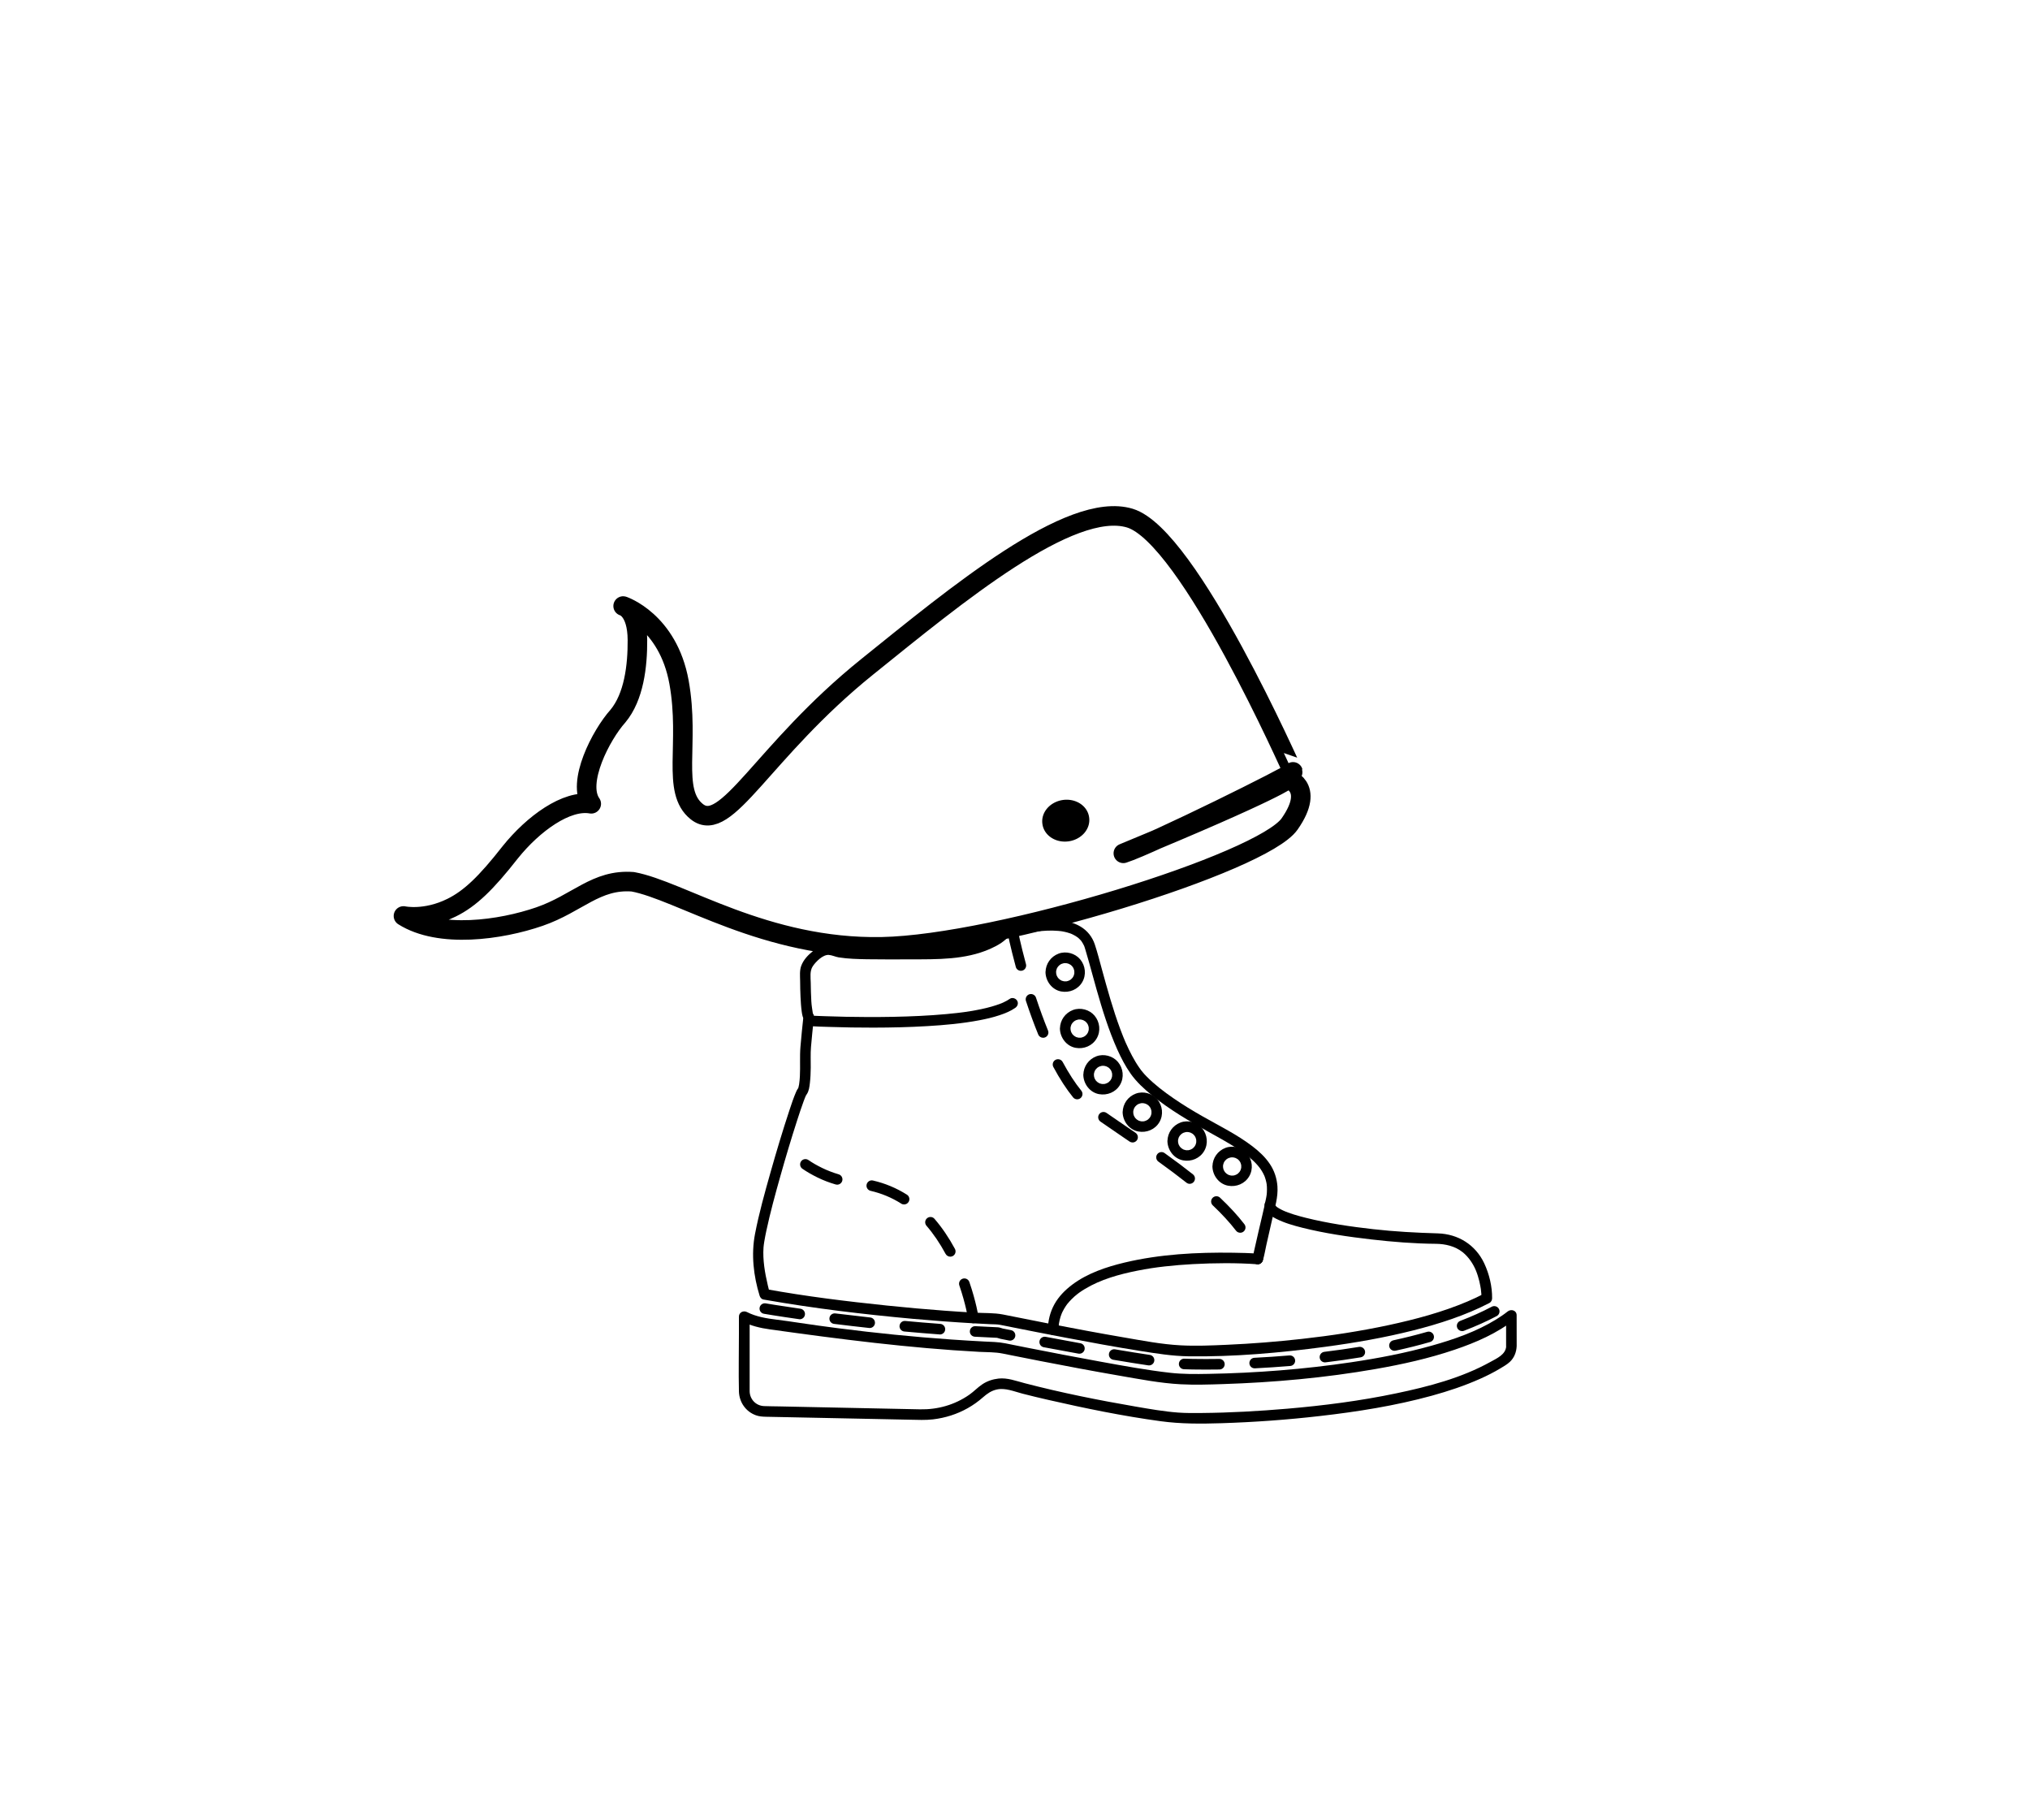 <svg xmlns="http://www.w3.org/2000/svg" xml:space="preserve" style="enable-background:new -795 921.3 2408 2158.7" viewBox="-795 921.3 2408 2158.7" y="0" x="0" id="Layer_1" version="1.1">
  <style id="style4802" type="text/css">.st0{display:none}.st1{display:inline}.st3{stroke:#000;stroke-width:3;stroke-miterlimit:10}.st4{fill:#fff}
  </style>
  <g transform="matrix(-.418 0 0 .418 709.105 1466.546)" id="g9537">
    <g id="g9501">
      <g id="g9499">
        <path id="path9497" d="M1303.3 1596.2c7.8 0 15.4-6.9 15-15-.4-8.1-6.6-15-15-15-7.8 0-15.4 6.9-15 15 .4 8.1 6.6 15 15 15z"/>
      </g>
    </g>
    <path id="path9503" d="M-20.4 2115.3c-.1 3.8.1-3.8 0 0-.1.8 1.5-3.3-.3.2-1.6 3.1 1.6-1.5 0 .2-1.3 1.3-2.5 2.6-3.8 3.8-3 2.8 1.6-.9-1.4 1.1-1.4.9-2.8 1.9-4.2 2.8-3.9 2.4-7.9 4.4-12 6.4-18.2 8.6-43.6 15.7-65.6 21.2-62.6 15.6-127 25-191 32.2-61 6.9-121.9 10.1-183.2 11.9-57.9 1.7-107.1 32.5-131.8 85.1-14.2 30.3-22.7 65.6-22.3 99.3.1 5.1 2.8 10.5 7.4 13 68.1 35.3 141.9 59 216 77.8 82.2 20.8 165.9 35.3 249.9 46.6 128.2 17.2 259 28.9 388.5 27 46.1-.7 91.9-8.1 137.3-15.3 70.9-11.3 141.4-24.3 211.9-37.7 55.3-10.5 110.6-21.3 165.8-32.4 6.3-1.3 12.6-2.6 18.9-3.8 8.9-1.8 18.3-1.5 27.4-1.9 16.1-.8 32.1-1.6 48.2-2.5 57.4-3.3 114.7-7.6 171.9-12.7 140-12.7 280.2-29.5 418.7-53.8 2.1-.4 4.2-.7 6.2-1.1 5.1-.9 9-5.8 10.5-10.5 17.4-56.2 24.3-117.2 13.2-175.1-11.3-58.8-27.6-116.9-43.9-174.5-16.8-59.4-34.5-118.5-53.9-177.1-5.8-17.4-11.5-35-18.9-51.9-.8-1.9-1.6-3.8-2.6-5.5-1-1.8-5.4-8-2.6-3.6-.6-.9-1.4-3.5-.4-.3-.4-1.3-.9-2.5-1.2-3.9-.7-2.6-1.3-5.3-1.7-8-1.2-7.2-1.7-15.2-2.2-22.9-1.5-27.8.7-55.7-1.6-83.5-2.3-28.3-5.3-56.5-8.3-84.7-1.5 3.5-2.9 7.1-4.4 10.6 6.2-7.2 7.7-16.3 9-25.4 2-14.1 2.8-28.3 3.5-42.4.7-15.1 1-30.1 1.1-45.2.2-14 1.8-29.3-3.1-42.7-6.3-17-19-30.5-33-41.6-15.5-12.3-31.6-21.8-52.2-18.5-8.3 1.3-16.1 4.9-24.4 6.5-8.1 1.5-14.2 2.1-24 2.8-65 5-130.8 2.6-195.9 2.4-63.7-.1-130.7-.1-190-25-7.9-3.3-16.8-7.8-24.5-12.6-3.3-2-6.4-4.2-9.6-6.4-3.6-2.5-.2 0-1.5-1.1-1.2-1-2.4-2-3.5-3-3.2-2.8-5.9-5.9-8.9-9-2.5-2.6 1.9 3.2-.4-.7-10-16.5-36-1.4-25.9 15.1 12.2 20.2 37 33.7 57.7 42.9 71 31.3 149.7 29.5 225.6 29.7 41.3.1 82.7.4 124-.3 26.7-.5 53.7-1.1 80.1-5.3 9.4-1.5 19.3-6.5 28.5-7 16.6-.9 36.6 19.3 45.1 32.1 9 13.7 6.1 31.2 5.8 46.8-.2 17.7-.7 35.5-1.7 53.2-.7 12.2-2.8 23.4-4.5 35.2-.5 3.7 1-2.7 0 0 .4-1 2.9-6.8-.8 1.1-1.3 2.7-2 5.1-2 8.1 0 2.9.6 6 .9 8.9 2.6 25.3 5.3 50.7 7.4 76 1.6 19.4.5 38.9.7 58.4.2 14.5.7 29.1 2.4 43.6 1.3 10.6 2.5 22.4 8.6 31.5 4.6 6.9 1.8 2.9 1.1 1.4.2.5.6.8.8 1.3.6 1.7 1.6 3.4 2.4 5.1.9 1.9-1.4-3.6-.1-.2.5 1.3 1 2.6 1.6 3.9 1.2 3.1 2.4 6.3 3.6 9.5 6.6 18.1 12.6 36.3 18.5 54.6 16.9 52.3 32.6 105 47.5 157.9 14.4 51.1 28.5 102.4 39.6 154.4 2.1 9.7 4 19.4 5.6 29.1.3 1.7.6 3.3.8 5 .1.8 1 7.3.5 3 .4 3.3.8 6.6 1.1 10 2.5 35.3-3.9 72.5-12 106.8-1.7 7.4-3.6 14.8-5.8 22.1l10.5-10.5c-113.5 20.6-228.4 34.7-343 46.6-54.5 5.7-109 10.5-163.7 14.6-28.7 2.1-57.4 4-86.2 5.6-26 1.5-53.4.2-79 5.1-43.8 8.5-87.4 17.5-131.2 26-70.6 13.7-141.3 27-212.2 39.1-53.7 9.2-106.3 19.5-160.1 22.4-44 2.4-88.4.5-132.4-1.5-71.1-3.1-142.2-8.8-212.9-16.7-82.5-9.2-164.8-21.7-246-39.1-76.1-16.4-152.3-36.7-224.1-67.2-15.9-6.8-31.5-14.1-46.8-22.1 2.5 4.3 5 8.6 7.4 13-.1-8.4.7-16.8 1.7-25 .4-3.5-.3 1.9.4-2.6.3-2.1.7-4.3 1.1-6.4.8-4.7 1.8-9.3 2.9-13.9 2.5-10.3 5.6-20.6 9.6-30.4 7.7-18.9 20.8-38.8 38-52.5 21.5-17 48.8-23.3 75.8-23.6 61.2-.5 122.3-5.4 183.1-12.4 65.7-7.6 131.7-17.1 195.8-33.2 25.5-6.4 51.5-13.8 75-25.8 15.1-7.7 31.9-19.6 32.3-38.2.3-19.2-29.7-19.1-30.2.2z"/>
    <g id="g9509">
      <g id="g9507">
        <path id="path9505" d="M29.2 2282.5c7.8 0 15.4-6.9 15-15-.4-8.1-6.6-15-15-15-7.8 0-15.4 6.9-15 15 .3 8.2 6.6 15 15 15z"/>
      </g>
    </g>
    <path id="path9511" d="M624.6 2468.8c-.1-25.5-6.2-50.5-18.6-72.8-12.3-22.1-30.2-40.1-50.2-55.2-43.1-32.5-96.8-50.5-148.8-62.9-100.3-23.9-205.2-29.4-308-27.9-23.3.3-46.6.9-69.8 2.6 4.8 3.7 9.6 7.3 14.5 11-1.7-7.3-3.3-14.6-5-21.9-3.9-17.3-7.9-34.6-11.8-51.9-7.2-31.9-15.5-63.7-21.7-95.7-.3-1.5-.6-3-.8-4.5-.1-.8-.7-4.7-.5-3 .2 1.7-.2-2.1-.3-2.9-.2-1.6-.3-3.2-.4-4.8-.3-5.4-.4-10.8-.1-16.2.2-2.6.4-5.2.7-7.7-.3 3-.1.8.2-.9.2-1.4.5-2.8.8-4.2 1-4.8 2.4-9.6 4-14.2.4-1.1.9-2.3 1.3-3.4.9-2.5-1.1 2.4.3-.7 1.1-2.4 2.2-4.7 3.4-7 2.3-4.3 4.9-8.6 7.7-12.6.7-1 1.4-2 2.2-3 .8-1.1 2.4-3.2.6-.8 1.6-2 3.2-4 4.8-5.9 3.5-4.1 7.3-8 11.2-11.8 4.1-3.9 8.3-7.7 12.6-11.3 2-1.7 4.1-3.3 6.1-5 2.6-2.1-.7.5 1.3-1 1.3-1 2.6-2 4-3 10-7.4 20.3-14.2 30.9-20.8 23.6-14.7 47.9-28.1 72.2-41.6 56.5-31.4 112.2-64 162.5-104.9 22.3-18.2 43-37.2 59.7-60.7 15.3-21.6 27.5-45.3 38.3-69.3 24.5-54.9 42.3-112.5 58.7-170.2 7.3-25.9 14.4-52 21.6-77.9 3.1-11.2 6.3-22.4 9.7-33.5.8-2.5 1.5-5 2.3-7.5.4-1.2.9-2.4 1.3-3.7 1.2-3.4-1 1.8.6-1.4 2.1-4.4 4.5-8.4 7.2-12.5 1.9-2.8-1.4 1.4.4-.5.8-.9 1.5-1.8 2.2-2.6 1.6-1.8 3.4-3.6 5.2-5.2.7-.7 1.5-1.3 2.2-1.9l1.5-1.2s-2.5 1.8-1.1.9c2-1.4 4-2.8 6-4.1 3.9-2.4 8.1-4.4 12.2-6.4-3.7 1.8-.3.2.6-.2l3.3-1.2c2.4-.8 4.8-1.6 7.3-2.3 4.7-1.3 9.4-2.4 14.2-3.2 1.2-.2 2.4-.4 3.7-.6l2.1-.3s-3.1.3-1.3.2c2.7-.2 5.3-.6 8-.8 10.2-.9 20.5-1 30.8-.6 10 .4 19.9 1.3 29.9 2.5 1.9.2 2.4.3 0 0 1.1.2 2.3.3 3.4.5 2.4.4 4.8.7 7.2 1.1 4.2.7 8.4 1.4 12.6 2.3 12.1 2.4 24.2 5.2 36.1 8.5l5.1 1.5c7.7 2.4 16.4-2.9 18.5-10.5 2.2-8.1-2.7-16-10.5-18.5-23.7-7.5-48.5-12-73-15.1-40.7-5.1-87.3-5.5-123.7 16-19.5 11.5-33.6 29.3-40.7 50.7-7.6 22.9-13.5 46.5-19.9 69.7-15.7 57.2-31.5 114.6-52.2 170.2-2.6 7-5.3 14-8.1 21-1.3 3.3-2.7 6.6-4.1 9.9 0 0-1 2.3-.4 1 .6-1.5-.6 1.4-.7 1.7-.8 1.8-1.6 3.7-2.4 5.5-5.6 12.6-11.5 25.1-18.1 37.3-6.2 11.5-12.8 22.7-20.3 33.4-1.7 2.4-3.4 4.8-5.2 7.2-.5.7-1 1.3-1.5 2 .1-.1 1.5-1.9.4-.6-1 1.3-2 2.6-3.1 3.8-3.6 4.4-7.4 8.7-11.5 12.7-23.2 23.5-49.1 43.1-75.9 61.6-26.8 18.5-54.7 35.4-83 51.5-47.7 27.2-98 51.7-141.7 85.2-18.9 14.5-36.4 30.7-49.6 50.7-12.4 18.7-19.4 40.3-21 62.7-2.2 30.5 7.5 60.9 14.2 90.3 5.8 25.4 11.6 50.8 17.3 76.2 3.2 14.3 5.5 29.3 9.8 43.3 0 .1 0 .2.1.3 1.4 6 8.2 11.5 14.5 11 61-4.4 122.7-3.7 183.6-.5 26.8 1.4 53.6 3.6 80.2 6.6 25.9 2.9 51.3 6.7 78.1 12.1 52 10.4 103.3 24.7 148.2 51.6 12.3 7.4 21.1 13.6 30.7 22.2 4.9 4.4 9.6 9.1 14 14 1.9 2.1 3.6 4.2 5.4 6.4 2.9 3.5-1.6-2.3 1 1.3 1.1 1.5 2.1 3 3.2 4.5 3.6 5.3 6.8 10.8 9.6 16.5.6 1.2 1.2 2.5 1.7 3.7.7 1.6.7 1.7.1.2.4.8.7 1.7 1 2.5 1 2.6 1.9 5.2 2.8 7.8 2 6.3 3.4 12.7 4.5 19.2.8 4.6-.2-3 .2 1.8.2 2 .4 3.9.5 5.9.3 3.5.4 7 .4 10.6.4 18.9 30.4 18.9 30.3-.4z"/>
    <path id="path9513" d="M176.7 2581.6c-12.6 0-25.7-.1-39-.3-8.3-.1-14.9-6.9-14.8-15.2.1-8.2 6.8-14.8 15-14.8h.2c13.1.2 26.1.3 38.5.3 28.8 0 48.9-.5 60.7-1 8.2-.3 15.2 6.1 15.6 14.4.3 8.3-6.1 15.2-14.4 15.6-12 .5-32.6 1-61.8 1zM37.9 2578h-.8c-33.6-1.7-67.3-4-100.4-6.7-8.3-.7-14.4-8-13.7-16.2.7-8.3 8-14.4 16.2-13.7 32.7 2.8 66.1 5 99.4 6.7 8.3.4 14.6 7.5 14.2 15.7-.4 8-7 14.2-14.9 14.2zm299.6-8.3c-7.3 0-13.7-5.4-14.8-12.8-1.2-8.2 4.5-15.8 12.7-17 27.8-4.1 61-9.4 98.6-15.8 8.2-1.4 15.9 4.1 17.3 12.3 1.4 8.2-4.1 15.9-12.3 17.3-37.8 6.4-71.2 11.8-99.3 15.9-.7 0-1.5.1-2.2.1zm-499-8.6c-.6 0-1.2 0-1.8-.1-34.1-4.1-67.6-8.9-99.7-14.2-8.2-1.3-13.7-9.1-12.4-17.2 1.3-8.1 9.1-13.7 17.2-12.4 31.7 5.2 64.8 9.9 98.4 14 8.2 1 14.1 8.5 13.1 16.7-.9 7.6-7.3 13.2-14.8 13.2zm696.6-24.6c-7.1 0-13.4-5.1-14.7-12.3-1.5-8.2 3.9-16 12.1-17.4 31.4-5.7 64.5-11.8 98.4-18.2 8.1-1.5 16 3.8 17.5 12 1.5 8.1-3.8 16-12 17.5-34 6.4-67.2 12.5-98.6 18.2-.9.1-1.8.2-2.7.2zm-894-8.3c-1.1 0-2.1-.1-3.2-.3-34.2-7.4-67.1-15.7-98-24.6-8-2.3-12.6-10.6-10.3-18.6 2.3-8 10.6-12.6 18.6-10.3 30.2 8.7 62.6 16.8 96.1 24.1 8.1 1.8 13.2 9.8 11.5 17.9-1.6 7-7.8 11.8-14.7 11.8zM732 2499.4c-7 0-13.3-5-14.7-12.1-1.6-8.1 3.7-16 11.8-17.6 9.9-1.9 18.3-3.6 23.8-4.7.7-.1 1.9-.6 3.1-1 3.1-1 7-2.3 11.6-2.5 20.6-.9 41.7-1.9 62.7-3.1 8.3-.5 15.3 5.9 15.8 14.1.5 8.3-5.9 15.3-14.1 15.8-21.1 1.2-42.4 2.2-63.1 3.1-.5.1-2.2.6-3.3 1-2 .7-4.2 1.4-6.7 1.9l-24 4.8c-.9.2-1.9.3-2.9.3zm199-17.5c-7.8 0-14.4-6-14.9-13.9-.6-8.3 5.6-15.5 13.8-16.1 32.7-2.4 66.2-5.2 99.4-8.3 8.3-.8 15.5 5.3 16.3 13.6.8 8.2-5.3 15.5-13.6 16.3-33.5 3.1-67.1 5.9-100 8.3-.2 0-.6.1-1 .1zm-1481.9-9.5c-1.8 0-3.6-.3-5.4-1-33.5-12.8-64.8-26.9-92.8-41.7-7.3-3.9-10.1-13-6.2-20.3 3.9-7.3 13-10.1 20.3-6.2 27 14.3 57.1 27.8 89.5 40.2 7.7 3 11.6 11.6 8.6 19.4-2.3 6-8 9.6-14 9.6zm1681.2-8.8c-7.6 0-14.1-5.7-14.9-13.4-.9-8.2 5.1-15.6 13.3-16.5 33-3.6 66.3-7.5 99.1-11.5 8.2-1 15.7 4.8 16.7 13s-4.8 15.7-13 16.7c-33 4.1-66.5 8-99.6 11.6-.5.1-1.1.1-1.6.1zm198.6-24.8c-7.3 0-13.8-5.4-14.8-12.9-1.2-8.2 4.5-15.8 12.7-17 61.5-8.8 98.2-15.1 98.6-15.2 8.2-1.4 15.9 4.1 17.3 12.2 1.4 8.2-4.1 15.9-12.2 17.3-.4.1-37.4 6.5-99.5 15.3-.7.3-1.4.3-2.1.3z"/>
    <path id="path9515" d="M-705.7 2514.7c.6 17 6.9 33.4 19.5 45.1 8.1 7.5 18.2 13.2 27.6 18.8 18.2 10.9 37.2 20.5 56.6 29.1 44.3 19.8 90.4 35.1 137.2 48 103.8 28.5 210.6 45.4 317.4 57.6 92.7 10.7 185.9 17.4 279.2 20.4 58.2 1.8 115.3 2.2 173.1-5.7 107.1-14.6 213.5-36.4 318.8-60.5 24.4-5.6 48.8-11.4 73.1-17.7 23.3-6 48.2-17 72.5-11.8 15.9 3.4 27.6 11.8 39.5 22.2 13.3 11.7 27.8 22.1 43.3 30.8 30.4 17.2 63.9 27.7 98.6 31.8 21.4 2.5 43 1.4 64.5 1 32.1-.7 64.2-1.3 96.3-2 81-1.7 161.9-3.3 242.9-5 23.3-.5 46.6-1 69.9-1.4 9.8-.2 19.6-.8 28.9-4.2 28.9-10.4 47.4-37.2 48.2-67.8 1.3-55.7 0-111.5 0-167.2v-45c0-11.9-12.6-18-22.6-13-26.3 13.5-55.6 18.1-84.6 21.7-21 2.6-41.9 5.7-62.8 8.8-37.1 5.6-74.3 10.7-111.5 15.5-106.6 13.7-213.7 24.5-320.9 32-30.7 2.1-61.3 4-92 5.6-20.6 1.1-41.2 1.1-61.5 5.2-20.3 4.1-40.6 8.2-60.9 12.2-69.6 13.8-139.2 27.1-209 39.8-65.5 11.9-132.1 24.2-197.6 31.6-36.1 4.1-72.5 3.8-108.8 3.1-135.6-2.4-271.6-13-405.7-33-76.6-11.4-152.9-26-227.5-46.9-63.4-17.8-127-39.8-183.4-74.5-11.2-6.9-22.7-14.7-32.6-22.6-9.7-7.8-25.6-3.4-25.6 10.6-.1 29.3-.1 58.3-.1 87.4 0 19.3 30 19.3 30 0v-87.2c-8.5 3.5-17.1 7.1-25.6 10.6 50.5 40.4 111 66.5 171.8 87.1 72.9 24.7 148.4 41.5 224.1 54.7 143 25 288.4 38.1 433.5 42.8 39.8 1.3 80 2.6 119.8.5 58.4-3.1 116.9-14.6 174.4-24.5 74.7-12.9 149.1-26.9 223.5-41.4 27.5-5.4 55-10.8 82.4-16.3 8.3-1.7 16.7-3.4 25-5 21.6-4.4 44.3-3.6 66.2-4.8 199.2-10.7 396.3-36.1 593.7-63.7 28.1-3.9 55.1-10.3 80.5-23.3-7.5-4.3-15-8.6-22.6-13v182.5c0 9.8.2 19.7 0 29.5-.5 22.7-17.8 40.9-40.7 41.9-14.7.6-29.5.6-44.2.9-75.1 1.6-150.3 3.1-225.4 4.7l-173.1 3.6c-50.3 1-98.6-12.6-140-41.5-12.9-9-23.7-20.7-36.8-29.5-13.7-9.2-29.7-14.5-46-16.3-25.5-2.8-49.8 6.8-74.1 13.1-104 27.1-209.8 48.3-315.7 66.5-39.7 6.8-79.8 13.9-120 16.9-22.1 1.6-44.3 1.4-66.4 1.2-81.2-.7-162.5-5.3-243.4-12.2-103.7-8.9-207.3-22.2-309.2-43.6-91.3-19.1-185-43.5-267.1-89.1-18.4-10.2-44-21.1-44.9-45.2-.3-19.1-30.3-19.2-29.7.1z"/>
    <path id="path9517" d="M836.3 2450c-.7 0-1.5-.1-2.3-.2-8.2-1.2-13.8-8.9-12.6-17.1.3-1.7 6.7-43.4 26.1-99.7 2.7-7.8 11.2-12 19.1-9.3 7.8 2.7 12 11.2 9.3 19.1-18.4 53.5-24.7 94-24.8 94.4-1.1 7.4-7.5 12.8-14.8 12.8zm65.3-188.8c-2.4 0-4.8-.6-7.1-1.8-7.3-3.9-10-13-6.1-20.3 17.2-31.9 36.7-60.6 58-85.3 5.4-6.3 14.9-7 21.2-1.6 6.3 5.4 7 14.9 1.6 21.2-19.9 23-38.1 49.9-54.3 79.9-2.8 5-8 7.9-13.3 7.9zm131.1-148.2c-5 0-9.8-2.5-12.7-7-4.4-7-2.4-16.3 4.6-20.7 29.7-18.8 62.1-32.3 96.4-40.2 8.1-1.9 16.1 3.2 18 11.3 1.9 8.1-3.2 16.1-11.3 18-30.9 7.1-60.2 19.3-87 36.3-2.4 1.6-5.2 2.3-8 2.3zm189.9-56.1c-6.5 0-12.5-4.3-14.4-10.8-2.3-8 2.3-16.3 10.2-18.6 16.3-4.8 32.2-10.9 47.1-18.2 14.6-7.1 27.6-14.6 38.7-22.3 6.8-4.7 16.2-3 20.9 3.8 4.7 6.8 3 16.2-3.8 20.9-12.3 8.5-26.6 16.8-42.5 24.6-16.5 8.1-33.9 14.8-51.9 20-1.5.4-2.9.6-4.3.6z"/>
    <path id="path9519" d="M127.6 2005.1c0 .8-.6 6 0 2.9-.3 1.8-.7 3.5-1.3 5.3-.3.9-.6 1.7-.9 2.5.2-.7 1.3-2.3-.1.1-1 1.7-1.9 3.4-3 5.1-1.2 1.9 1.5-1.6-.1.1-.6.6-1.2 1.3-1.8 1.9-.6.6-1.2 1.2-1.9 1.8-.3.3-2.4 2-1 .9 1.3-1-.4.3-.6.4-.8.5-1.5 1-2.2 1.4-.8.4-1.6.8-2.3 1.3-3.2 1.9 2.3-.5-1.3.6-1.7.5-3.4 1-5.2 1.4-.6.1-2.9.4-.1.1-.9.1-1.9.2-2.8.2-1.6.1-3.3 0-4.9-.1-2.4-.2 2.2.5-.1 0-1.1-.2-2.2-.5-3.3-.8-.7-.2-5.4-2.1-2.7-.8-1.6-.7-3.1-1.6-4.6-2.5-.7-.5-1.5-1-2.2-1.5.6.4 1.9 1.8 0-.1-1.4-1.4-2.8-2.7-4.1-4.2-1.5-1.7 1.2 1.8-.1-.1-.5-.7-1-1.5-1.4-2.2-.5-.8-.9-1.5-1.3-2.3-.2-.4-1.4-2.9-.6-1.2.5 1.2-.8-2.5-1-3.2-.2-.9-.4-1.8-.6-2.6-.9-4 0 2.7-.2-1.5-.1-1.9-.1-3.7 0-5.6 0-.6.4-2.9 0-.1.2-.9.3-1.8.5-2.7.4-1.5.9-3 1.4-4.5.7-2.2-1 2 0-.1.5-1 1-2 1.5-2.9.4-.6 3.3-4.6 1.4-2.3 1.1-1.3 2.3-2.6 3.6-3.8.6-.6 1.3-1.2 2-1.7-.5.4-2.2 1.4.1 0 1.7-1 3.4-2 5.1-2.9 2-1.1-2.1.7.1 0 .8-.3 1.7-.6 2.5-.8.9-.3 1.7-.5 2.6-.7.4-.1 3.2-.6 1.4-.3-1.9.3 1 0 1.4-.1.7 0 1.4-.1 2.1-.1.9 0 1.9.1 2.8.1 4.1.2-2.5-.7 1.5.2 2 .5 3.9 1 5.8 1.7 2.2.7-2-1 .1 0 1 .5 2 1 2.9 1.5.8.4 1.5.9 2.2 1.4 2.3 1.4-.6-.7.6.4 1.5 1.3 2.8 2.7 4.2 4.1 1.9 2 .5.6.1 0 .8 1.1 1.5 2.2 2.2 3.3.4.8.8 1.6 1.3 2.3 1.4 2.4-.2-.9.3.7.7 1.9 1.2 3.8 1.7 5.8.1.6.4 2.9.1.1.2 1.3.2 2.7.2 4.1.1 7.8 6.8 15.4 15 15 8-.4 15.1-6.6 15-15-.4-23.8-15-44.4-37.2-52.7-21-7.8-46.4-1.1-60.9 16-15.3 18.1-18.2 44.2-6.1 64.9 12.2 20.9 36.4 30.9 59.9 26.5 25.9-4.8 43.9-29 44.4-54.7.1-7.8-7-15.4-15-15-8.3.4-14.9 6.6-15.1 15z"/>
    <path id="path9521" d="M255.3 1933.2c0 .8-.6 6 0 2.9-.3 1.8-.7 3.5-1.3 5.3-.3.9-.6 1.7-.9 2.5.2-.7 1.3-2.3-.1.1-1 1.7-1.9 3.4-3 5.1-1.2 1.9 1.5-1.6-.1.1-.6.6-1.2 1.3-1.8 1.9-.6.6-1.2 1.2-1.9 1.8-.3.3-2.4 2-1 .9 1.3-1-.4.3-.6.4-.8.5-1.5 1-2.2 1.4-.8.4-1.6.8-2.3 1.3-3.2 1.9 2.3-.5-1.3.6-1.7.5-3.4 1-5.2 1.4-.6.1-2.9.4-.1.1-.9.1-1.9.2-2.8.2-1.6.1-3.3 0-4.9-.1-2.4-.2 2.2.5-.1 0-1.1-.2-2.2-.5-3.3-.8-.7-.2-5.4-2.1-2.7-.8-1.6-.7-3.1-1.6-4.6-2.5-.7-.5-1.5-1-2.2-1.5.6.4 1.9 1.8 0-.1-1.4-1.4-2.8-2.7-4.1-4.2-1.5-1.7 1.2 1.8-.1-.1-.5-.7-1-1.5-1.4-2.2-.5-.8-.9-1.5-1.3-2.3-.2-.4-1.4-2.9-.6-1.2.5 1.2-.8-2.5-1-3.2-.2-.9-.4-1.8-.6-2.6-.9-4 0 2.7-.2-1.5-.1-1.9-.1-3.7 0-5.6 0-.6.4-2.9 0-.1.2-.9.3-1.8.5-2.7.4-1.5.9-3 1.4-4.5.7-2.2-1 2 0-.1.5-1 1-2 1.5-2.9.4-.6 3.3-4.6 1.4-2.3 1.1-1.3 2.3-2.6 3.6-3.8.6-.6 1.3-1.2 2-1.7-.5.4-2.2 1.4.1 0 1.7-1 3.4-2 5.1-2.9 2-1.1-2.1.7.1 0 .8-.3 1.7-.6 2.5-.8.9-.3 1.7-.5 2.6-.7.4-.1 3.2-.6 1.4-.3-1.9.3 1 0 1.4-.1.7 0 1.4-.1 2.1-.1.9 0 1.9.1 2.8.1 4.1.2-2.5-.7 1.5.2 2 .5 3.9 1 5.8 1.7 2.2.7-2-1 .1 0 1 .5 2 1 2.9 1.5.8.4 1.5.9 2.2 1.4 2.3 1.4-.6-.7.6.4 1.5 1.3 2.8 2.7 4.2 4.1 1.9 2 .5.6.1 0 .8 1.1 1.5 2.2 2.2 3.3.4.8.8 1.6 1.3 2.3 1.4 2.4-.2-.9.3.7.7 1.9 1.2 3.8 1.7 5.8.1.6.4 2.9.1.1.2 1.3.2 2.7.2 4.1.1 7.8 6.8 15.4 15 15 8-.4 15.1-6.6 15-15-.4-23.8-15-44.4-37.2-52.7-21-7.8-46.4-1.1-60.9 16-15.3 18.1-18.2 44.2-6.1 64.9 12.2 20.9 36.4 30.9 59.9 26.5 25.9-4.8 43.9-29 44.4-54.7.1-7.8-7-15.4-15-15-8.3.3-14.9 6.6-15.1 15z"/>
    <path id="path9523" d="M382.4 1851.3c0 .8-.6 6 0 2.9-.3 1.8-.7 3.5-1.3 5.3-.3.9-.6 1.7-.9 2.5.2-.7 1.3-2.3-.1.1-1 1.7-1.9 3.4-3 5.1-1.2 1.9 1.5-1.6-.1.1-.6.6-1.2 1.3-1.8 1.9-.6.6-1.2 1.2-1.9 1.8-.3.3-2.4 2-1 .9 1.3-1-.4.3-.6.4-.8.5-1.5 1-2.2 1.4-.8.4-1.6.8-2.3 1.3-3.2 1.9 2.3-.5-1.3.6-1.7.5-3.4 1-5.2 1.4-.6.1-2.9.4-.1.1-.9.1-1.9.2-2.8.2-1.6.1-3.3 0-4.9-.1-2.4-.2 2.2.5-.1 0-1.1-.2-2.2-.5-3.3-.8-.7-.2-5.4-2.1-2.7-.8-1.6-.7-3.1-1.6-4.6-2.5-.7-.5-1.5-1-2.2-1.5.6.4 1.9 1.8 0-.1-1.4-1.4-2.8-2.7-4.1-4.2-1.5-1.7 1.2 1.8-.1-.1-.5-.7-1-1.5-1.4-2.2-.5-.8-.9-1.5-1.3-2.3-.2-.4-1.4-2.9-.6-1.2.5 1.2-.8-2.5-1-3.2-.2-.9-.4-1.8-.6-2.6-.9-4 0 2.7-.2-1.5-.1-1.9-.1-3.7 0-5.6 0-.6.4-2.9 0-.1.2-.9.3-1.8.5-2.7.4-1.5.9-3 1.4-4.5.7-2.2-1 2 0-.1.5-1 1-2 1.5-2.9.4-.6 3.3-4.6 1.4-2.3 1.1-1.3 2.3-2.6 3.6-3.8.6-.6 1.3-1.2 2-1.7-.5.4-2.2 1.4.1 0 1.7-1 3.4-2 5.1-2.9 2-1.1-2.1.7.1 0 .8-.3 1.7-.6 2.5-.8.9-.3 1.7-.5 2.6-.7.4-.1 3.2-.6 1.4-.3-1.9.3 1 0 1.4-.1.7 0 1.4-.1 2.1-.1.9 0 1.9.1 2.8.1 4.1.2-2.5-.7 1.5.2 2 .5 3.9 1 5.8 1.7 2.2.7-2-1 .1 0 1 .5 2 1 2.9 1.5.8.4 1.5.9 2.2 1.4 2.3 1.4-.6-.7.6.4 1.5 1.3 2.8 2.7 4.2 4.1 1.9 2 .5.6.1 0 .8 1.1 1.5 2.2 2.2 3.3.4.8.8 1.6 1.3 2.3 1.4 2.4-.2-.9.3.7.7 1.9 1.2 3.8 1.7 5.8.1.6.4 2.9.1.1.2 1.4.2 2.7.2 4.1.1 7.8 6.8 15.4 15 15 8-.4 15.1-6.6 15-15-.4-23.8-15-44.4-37.2-52.7-21-7.8-46.4-1.1-60.9 16-15.3 18.1-18.2 44.2-6.1 64.9 12.2 20.9 36.4 30.9 59.9 26.5 25.9-4.8 43.9-29 44.4-54.7.1-7.8-7-15.4-15-15-8.3.4-14.9 6.6-15.1 15z"/>
    <path id="path9525" d="M494 1745.3c0 .8-.6 6 0 2.9-.3 1.8-.7 3.5-1.3 5.3-.3.9-.6 1.7-.9 2.5.2-.7 1.3-2.3-.1.1-1 1.7-1.9 3.4-3 5.1-1.2 1.9 1.5-1.6-.1.1-.6.6-1.2 1.3-1.8 1.9-.6.6-1.2 1.2-1.9 1.8-.3.3-2.4 2-1 .9 1.3-1-.4.3-.6.4-.8.5-1.5 1-2.2 1.4-.8.4-1.6.8-2.3 1.3-3.2 1.9 2.3-.5-1.3.6-1.7.5-3.4 1-5.2 1.4-.6.1-2.9.4-.1.1-.9.1-1.9.2-2.8.2-1.6.1-3.3 0-4.9-.1-2.4-.2 2.2.5-.1 0-1.1-.2-2.2-.5-3.3-.8-.7-.2-5.4-2.1-2.7-.8-1.6-.7-3.1-1.6-4.6-2.5-.7-.5-1.5-1-2.2-1.5.6.4 1.9 1.8 0-.1-1.4-1.4-2.8-2.7-4.1-4.2-1.5-1.7 1.2 1.8-.1-.1-.5-.7-1-1.5-1.4-2.2-.5-.8-.9-1.5-1.3-2.3-.2-.4-1.4-2.9-.6-1.2.5 1.2-.8-2.5-1-3.2-.2-.9-.4-1.8-.6-2.6-.9-4 0 2.7-.2-1.5-.1-1.9-.1-3.7 0-5.6 0-.6.4-2.9 0-.1.2-.9.3-1.8.5-2.7.4-1.5.9-3 1.4-4.5.7-2.2-1 2 0-.1.5-1 1-2 1.5-2.9.4-.6 3.3-4.6 1.4-2.3 1.1-1.3 2.3-2.6 3.6-3.8.6-.6 1.3-1.2 2-1.7-.5.4-2.2 1.4.1 0 1.7-1 3.4-2 5.1-2.9 2-1.1-2.1.7.1 0 .8-.3 1.7-.6 2.5-.8.9-.3 1.7-.5 2.6-.7.4-.1 3.2-.6 1.4-.3-1.9.3 1 0 1.4-.1.7 0 1.4-.1 2.1-.1.9 0 1.9.1 2.8.1 4.1.2-2.5-.7 1.5.2 2 .5 3.9 1 5.8 1.7 2.2.7-2-1 .1 0 1 .5 2 1 2.9 1.5.8.4 1.5.9 2.2 1.4 2.3 1.4-.6-.7.6.4 1.5 1.3 2.8 2.7 4.2 4.1 1.9 2 .5.6.1 0 .8 1.1 1.5 2.2 2.2 3.3.4.8.8 1.6 1.3 2.3 1.4 2.4-.2-.9.3.7.7 1.9 1.2 3.8 1.7 5.8.1.6.4 2.9.1.1.2 1.3.2 2.7.2 4.1.1 7.8 6.8 15.4 15 15 8-.4 15.1-6.6 15-15-.4-23.8-15-44.4-37.2-52.7-21-7.8-46.4-1.1-60.9 16-15.3 18.1-18.2 44.2-6.1 64.9 12.2 20.9 36.4 30.9 59.9 26.5 25.9-4.8 43.9-29 44.4-54.7.1-7.8-7-15.4-15-15-8.3.4-14.9 6.6-15.1 15z"/>
    <path id="path9527" d="M560.4 1613.9c0 .8-.6 6 0 2.9-.3 1.8-.7 3.5-1.3 5.3-.3.9-.6 1.7-.9 2.5.2-.7 1.3-2.3-.1.1-1 1.7-1.9 3.4-3 5.1-1.2 1.9 1.5-1.6-.1.1-.6.6-1.2 1.3-1.8 1.9-.6.6-1.2 1.2-1.9 1.8-.3.3-2.4 2-1 .9 1.3-1-.4.3-.6.4-.8.5-1.5 1-2.2 1.4-.8.4-1.6.8-2.3 1.3-3.2 1.9 2.3-.5-1.3.6-1.7.5-3.4 1-5.2 1.4-.6.1-2.9.4-.1.1-.9.1-1.9.2-2.8.2-1.6.1-3.3 0-4.9-.1-2.4-.2 2.2.5-.1 0-1.1-.2-2.2-.5-3.3-.8-.7-.2-5.4-2.1-2.7-.8-1.6-.7-3.1-1.6-4.6-2.5-.7-.5-1.5-1-2.2-1.5.6.4 1.9 1.8 0-.1-1.4-1.4-2.8-2.7-4.1-4.2-1.5-1.7 1.2 1.8-.1-.1-.5-.7-1-1.5-1.4-2.2-.5-.8-.9-1.5-1.3-2.3-.2-.4-1.4-2.9-.6-1.2.5 1.2-.8-2.5-1-3.2-.2-.9-.4-1.8-.6-2.6-.9-4 0 2.7-.2-1.5-.1-1.9-.1-3.7 0-5.6 0-.6.4-2.9 0-.1.2-.9.3-1.8.5-2.7.4-1.5.9-3 1.4-4.5.7-2.2-1 2 0-.1.5-1 1-2 1.5-2.9.4-.6 3.3-4.6 1.4-2.3 1.1-1.3 2.3-2.6 3.6-3.8.6-.6 1.3-1.2 2-1.7-.5.4-2.2 1.4.1 0 1.7-1 3.4-2 5.1-2.9 2-1.1-2.1.7.1 0 .8-.3 1.7-.6 2.5-.8.9-.3 1.7-.5 2.6-.7.4-.1 3.2-.6 1.4-.3-1.9.3 1 0 1.4-.1.7 0 1.4-.1 2.1-.1.9 0 1.9.1 2.8.1 4.1.2-2.5-.7 1.5.2 2 .5 3.9 1 5.8 1.7 2.2.7-2-1 .1 0 1 .5 2 1 2.9 1.5.8.4 1.5.9 2.2 1.4 2.3 1.4-.6-.7.6.4 1.5 1.3 2.8 2.7 4.2 4.1 1.9 2 .5.6.1 0 .8 1.1 1.5 2.2 2.2 3.3.4.8.8 1.6 1.3 2.3 1.4 2.4-.2-.9.3.7.7 1.9 1.2 3.8 1.7 5.8.1.6.4 2.9.1.1.1 1.3.1 2.7.2 4.1.1 7.8 6.8 15.4 15 15 8-.4 15.1-6.6 15-15-.4-23.8-15-44.4-37.2-52.7-21-7.8-46.4-1.1-60.9 16-15.3 18.1-18.2 44.2-6.1 64.9 12.2 20.9 36.4 30.9 59.9 26.5 25.9-4.8 43.9-29 44.4-54.7.1-7.8-7-15.4-15-15-8.4.4-15 6.6-15.1 15z"/>
    <path id="path9529" d="M601.3 1454c0 .8-.6 6 0 2.9-.3 1.8-.7 3.5-1.3 5.3-.3.9-.6 1.7-.9 2.5.2-.7 1.3-2.3-.1.1-1 1.7-1.9 3.4-3 5.1-1.2 1.9 1.5-1.6-.1.1-.6.6-1.2 1.3-1.8 1.9-.6.6-1.2 1.2-1.9 1.8-.3.3-2.4 2-1 .9 1.3-1-.4.3-.6.4-.8.5-1.5 1-2.2 1.4-.8.4-1.6.8-2.3 1.3-3.2 1.9 2.3-.5-1.3.6-1.7.5-3.4 1-5.2 1.4-.6.1-2.9.4-.1.1-.9.1-1.9.2-2.8.2-1.6.1-3.3 0-4.9-.1-2.4-.2 2.2.5-.1 0-1.1-.2-2.2-.5-3.3-.8-.7-.2-5.4-2.1-2.7-.8-1.6-.7-3.1-1.6-4.6-2.5-.7-.5-1.5-1-2.2-1.5.6.4 1.9 1.8 0-.1-1.4-1.4-2.8-2.7-4.1-4.2-1.5-1.7 1.2 1.8-.1-.1-.5-.7-1-1.5-1.4-2.2-.5-.8-.9-1.5-1.3-2.3-.2-.4-1.4-2.9-.6-1.2.5 1.2-.8-2.5-1-3.2-.2-.9-.4-1.8-.6-2.6-.9-4 0 2.7-.2-1.5-.1-1.9-.1-3.7 0-5.6 0-.6.4-2.9 0-.1.2-.9.3-1.8.5-2.7.4-1.5.9-3 1.4-4.5.7-2.2-1 2 0-.1.5-1 1-2 1.5-2.9.4-.6 3.3-4.6 1.4-2.3 1.1-1.3 2.3-2.6 3.6-3.8.6-.6 1.3-1.2 2-1.7-.5.4-2.2 1.4.1 0 1.7-1 3.4-2 5.1-2.9 2-1.1-2.1.7.1 0 .8-.3 1.7-.6 2.5-.8.9-.3 1.7-.5 2.6-.7.4-.1 3.2-.6 1.4-.3-1.9.3 1 0 1.4-.1.7 0 1.4-.1 2.1-.1.9 0 1.9.1 2.8.1 4.1.2-2.5-.7 1.5.2 2 .5 3.9 1 5.8 1.7 2.2.7-2-1 .1 0 1 .5 2 1 2.9 1.5.8.4 1.5.9 2.2 1.4 2.3 1.4-.6-.7.6.4 1.5 1.3 2.8 2.7 4.2 4.1 1.9 2 .5.6.1 0 .8 1.1 1.5 2.2 2.2 3.3.4.8.8 1.6 1.3 2.3 1.4 2.4-.2-.9.3.7.7 1.9 1.2 3.8 1.7 5.8.1.6.4 2.9.1.1.1 1.3.2 2.7.2 4.1.1 7.8 6.8 15.4 15 15 8-.4 15.1-6.6 15-15-.4-23.8-15-44.4-37.2-52.7-21-7.8-46.4-1.1-60.9 16-15.3 18.1-18.2 44.2-6.1 64.9 12.2 20.9 36.4 30.9 59.9 26.5 25.9-4.8 43.9-29 44.4-54.7.1-7.8-7-15.4-15-15-8.4.3-15 6.5-15.1 15z"/>
    <path id="path9531" d="M29.2 2282.5c-1.6 0-3.1-.2-4.7-.8-7.9-2.6-12.1-11.1-9.6-18.9.3-.9.6-1.8.9-2.6 2.7-7.8 11.2-12 19.1-9.3 7.8 2.7 12 11.2 9.3 19.1-.3.8-.5 1.5-.8 2.3-2.1 6.2-7.9 10.2-14.2 10.2zm49.6-89.2c-3.2 0-6.4-1-9.1-3.1-6.6-5-7.8-14.5-2.8-21 18.5-24.2 41.8-49.5 69.2-75.4 6-5.7 15.5-5.4 21.2.6 5.7 6 5.4 15.5-.6 21.2-26.2 24.8-48.4 49-66 71.9-2.9 3.8-7.4 5.8-11.9 5.8zm143.5-138.8c-4.4 0-8.8-1.9-11.8-5.7-5.1-6.5-4.1-15.9 2.4-21.1 23.9-19 50.3-38.8 80.6-60.5 6.7-4.8 16.1-3.3 20.9 3.4 4.8 6.7 3.3 16.1-3.4 20.9-29.9 21.5-55.9 41-79.4 59.6-2.8 2.3-6.1 3.4-9.3 3.4zm162-117.3c-4.8 0-9.5-2.3-12.4-6.5-4.7-6.8-2.9-16.2 3.9-20.9 8.8-6 17.4-11.9 26-17.7 19.8-13.5 38.6-26.3 56.5-38.8 6.8-4.7 16.2-3 20.9 3.8 4.7 6.8 3 16.1-3.8 20.9-18 12.5-36.8 25.3-56.7 38.9-8.5 5.8-17.2 11.7-25.9 17.7-2.6 1.7-5.5 2.6-8.5 2.6zm157.2-122.5c-3.3 0-6.7-1.1-9.5-3.4-6.4-5.2-7.4-14.7-2.2-21.1 18-22.1 35.7-49.5 52.9-81.4 3.9-7.3 13-10 20.3-6.1 7.3 3.9 10 13 6.1 20.3-18 33.6-36.9 62.6-56 86.2-2.9 3.6-7.2 5.5-11.6 5.5zm96.7-174.6c-1.9 0-3.8-.4-5.7-1.1-7.7-3.1-11.4-11.9-8.2-19.6 11.7-28.8 23.2-60.1 34.1-93.1 2.6-7.9 11.1-12.1 18.9-9.6 7.9 2.6 12.1 11.1 9.6 18.9-11.1 33.6-22.8 65.6-34.8 95-2.4 6-8 9.5-13.9 9.5zm63.1-190c-1.3 0-2.6-.2-3.9-.5-8-2.2-12.7-10.4-10.6-18.4 15.3-56.6 23.2-96.2 23.3-96.6 1.6-8.1 9.5-13.4 17.6-11.8 8.1 1.6 13.4 9.5 11.8 17.6-.3 1.6-8.2 40.9-23.8 98.6-1.7 6.7-7.8 11.1-14.4 11.1z"/>
    <path id="path9533" d="M1303.3 1576.9c-15.7.9-31.4 1.5-47.2 2-39.2 1.4-78.4 2.2-117.6 2.3-50.1.2-100.3-.6-150.4-3.1-25.4-1.3-50.8-2.9-76.2-5.3-12.2-1.1-24.4-2.4-36.6-3.9-2.7-.3-5.4-.7-8.1-1-2.7-.3.6.1 1 .1-.8-.1-1.7-.2-2.5-.3l-4.5-.6c-5.8-.8-11.7-1.7-17.5-2.7-20.2-3.3-40.3-7.3-60-13-8.5-2.4-16.9-5.2-25.2-8.4-.9-.3-1.7-.7-2.6-1-.4-.2-.9-.4-1.3-.5-2.5-1 3.1 1.4 1.4.6-1.8-.8-3.7-1.6-5.5-2.5-3.3-1.6-6.6-3.2-9.8-5-2.9-1.6-5.6-3.4-8.3-5.2-6.7-4.6-16.7-1.2-20.5 5.4-4.4 7.5-1.3 15.9 5.4 20.5 13.4 9.3 29 15.6 44.4 20.7 18.7 6.3 38 10.7 57.4 14.4 48.6 9.2 98.1 13.7 147.5 16.6 51 3.1 102.1 4.2 153.2 4.3 41.5.1 83-.6 124.5-2 19.4-.6 39-1 58.4-2.4h.8c7.8-.4 15.4-6.6 15-15-.5-7.8-6.8-15.5-15.2-15z"/>
  </g>
  <g transform="matrix(-1.529 .229 .229 1.529 718.305 1391.184)" id="layer1" style="stroke:#000;stroke-width:15;stroke-linecap:round;stroke-linejoin:round">
    <path d="M486.47 249.44c17.36-18.58-2.61-52.28-1.19-100.23 1.43-47.87 33.75-64.18 33.75-64.18s-10.33 4.037-6.98 27.38c2.84 19.8 9.13 42.82 23.5 55.58 14.79 12.23 39.12 45.62 30.15 63.45 18.09-6.14 46.27 8.4 67.08 27.68 21.72 20.55 35.63 30.45 50.69 35.26 21.63 6.92 37.47.82 37.47.82-24.75 21.36-72.19 21.67-103.15 15.92-30.29-5.63-47.2-22.11-74.75-15.8-34.98 11.95-92.86 66.09-181.53 77.64-88.67 11.55-298.26-20.39-323.39-46.83-25.136-26.43-2.101-35.33-3.753-34.14-.224-.23 6.034 5.98 133.22 37.5-22.82-3.67-138.2-40.99-137.99-42.53.324.11 51.896-190.66 94.97-211.04 43.07-20.368 140.96 38.97 216.25 82.99 89.27 52.21 125.84 111.73 145.65 90.53z" id="path2491" style="fill:none"/>
    <path d="M220 314.51a13.571 12.143 0 1 1-27.14 0 13.571 12.143 0 1 1 27.14 0z" transform="matrix(.859 0 0 .809 30.239 43.723)" id="path3894"/>
  </g>
</svg>
